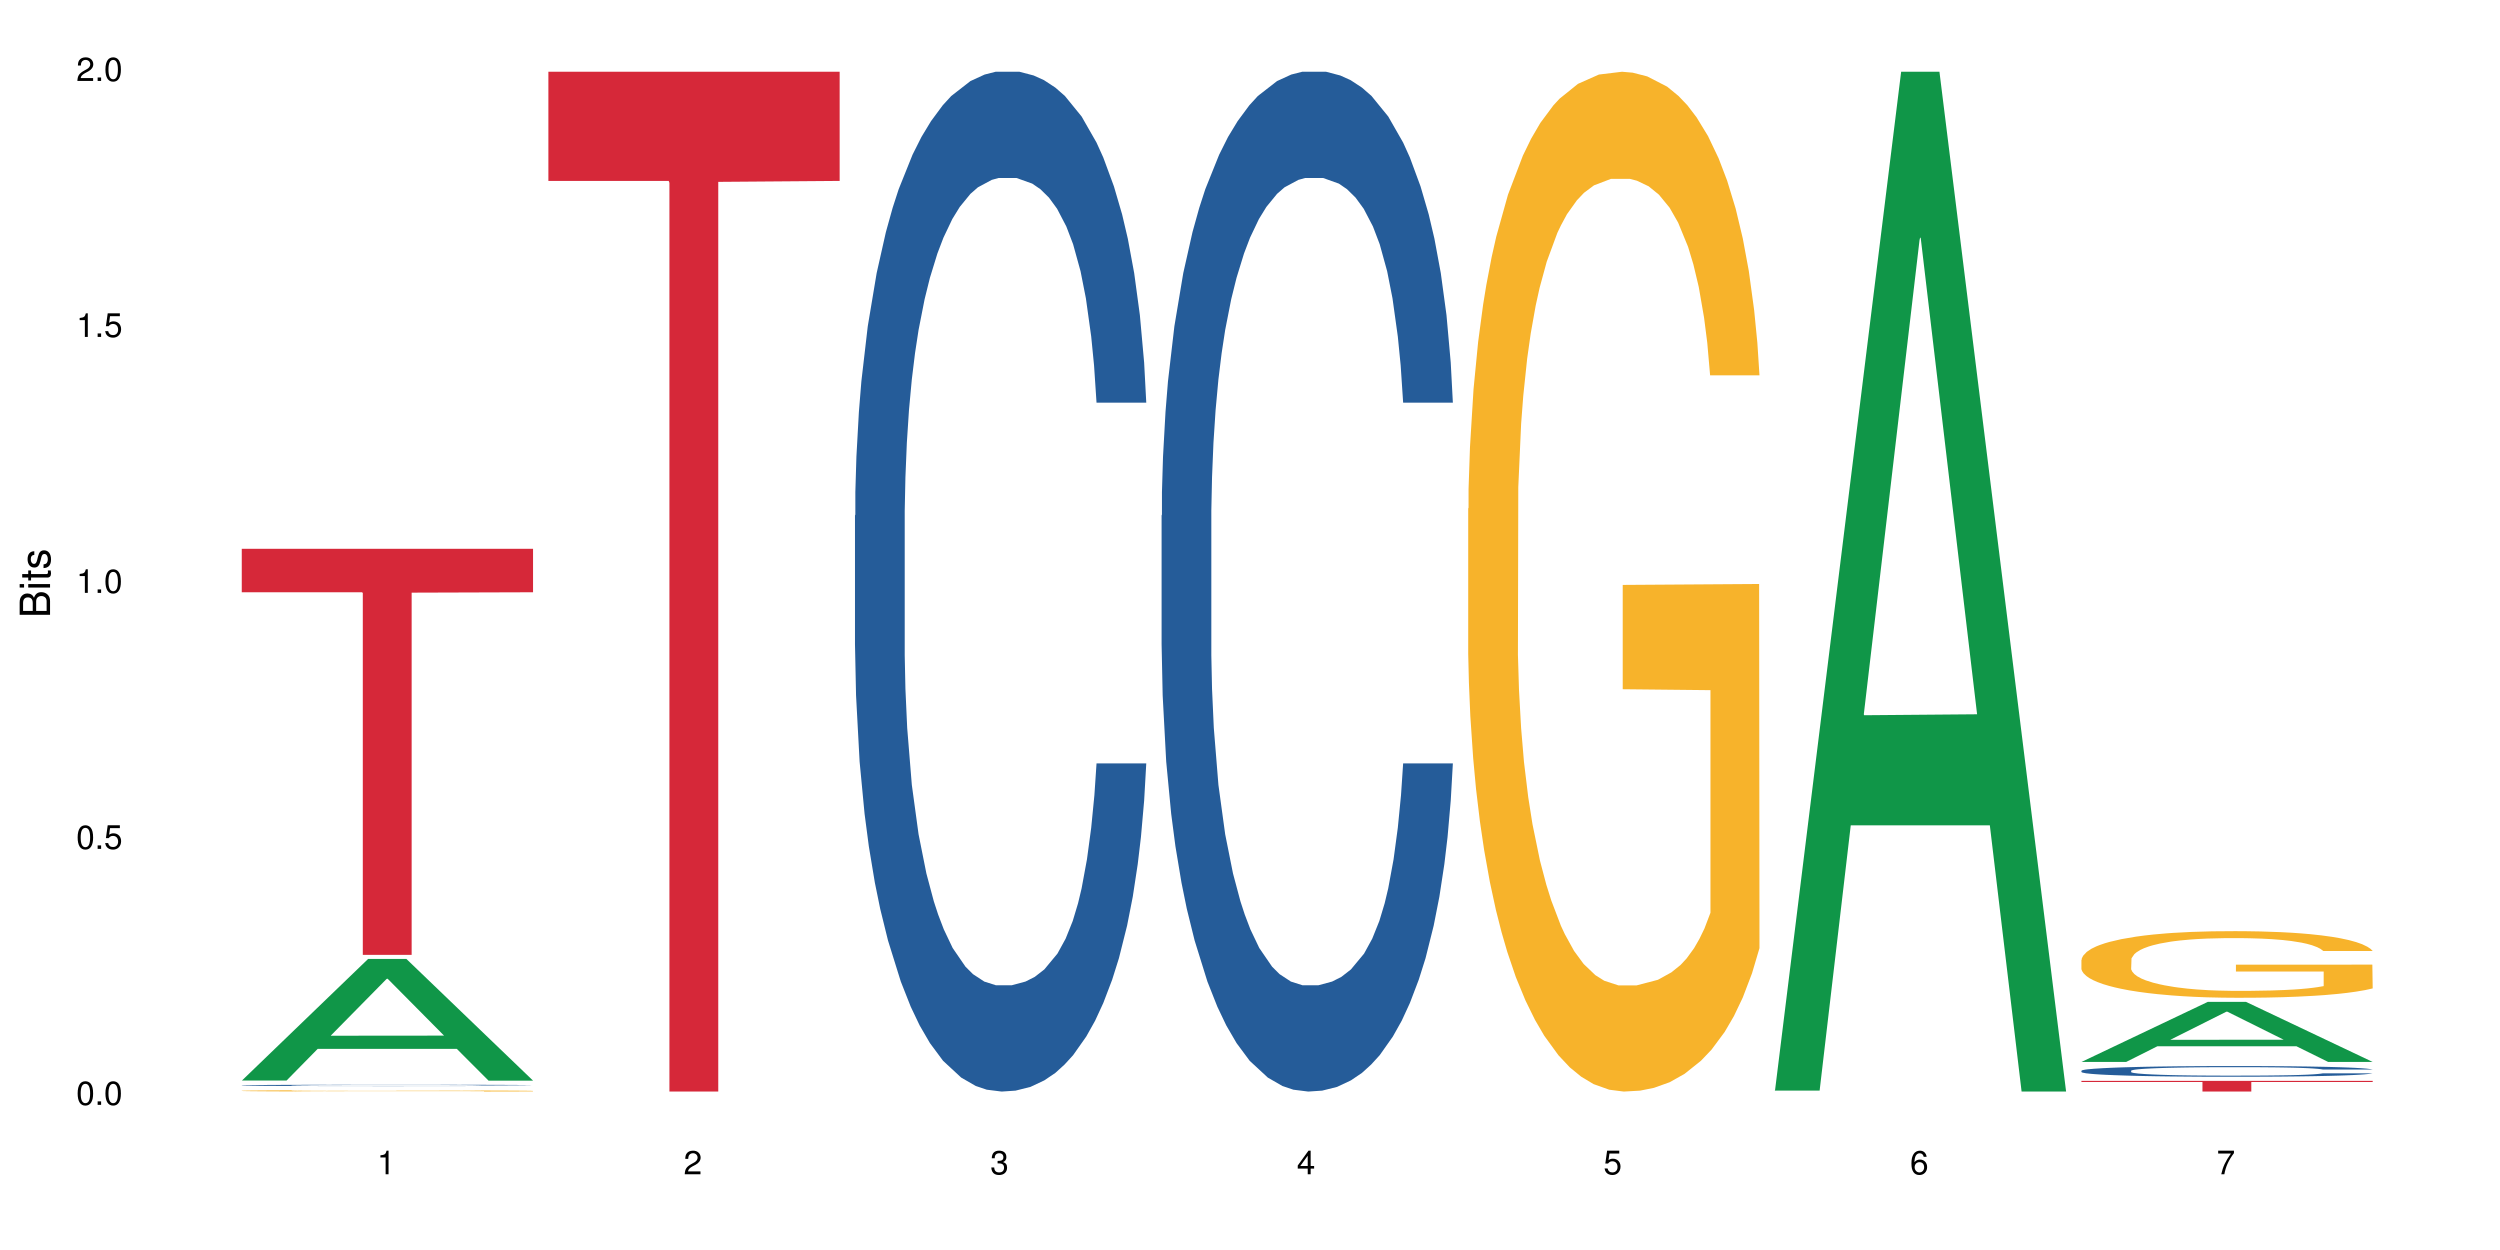 <?xml version="1.0" encoding="UTF-8"?>
<svg xmlns="http://www.w3.org/2000/svg" xmlns:xlink="http://www.w3.org/1999/xlink" width="720pt" height="360pt" viewBox="0 0 720 360" version="1.1">
<defs>
<g>
<symbol overflow="visible" id="glyph0-0">
<path style="stroke:none;" d=""/>
</symbol>
<symbol overflow="visible" id="glyph0-1">
<path style="stroke:none;" d="M 2.641 -6.797 C 2 -6.797 1.422 -6.531 1.078 -6.047 C 0.641 -5.453 0.406 -4.547 0.406 -3.297 C 0.406 -1 1.188 0.219 2.641 0.219 C 4.078 0.219 4.859 -1 4.859 -3.234 C 4.859 -4.562 4.656 -5.438 4.203 -6.047 C 3.844 -6.531 3.281 -6.797 2.641 -6.797 Z M 2.641 -6.047 C 3.547 -6.047 4 -5.125 4 -3.312 C 4 -1.375 3.562 -0.484 2.625 -0.484 C 1.734 -0.484 1.281 -1.422 1.281 -3.281 C 1.281 -5.141 1.734 -6.047 2.641 -6.047 Z M 2.641 -6.047 "/>
</symbol>
<symbol overflow="visible" id="glyph0-2">
<path style="stroke:none;" d="M 1.828 -1 L 0.828 -1 L 0.828 0 L 1.828 0 Z M 1.828 -1 "/>
</symbol>
<symbol overflow="visible" id="glyph0-3">
<path style="stroke:none;" d="M 4.562 -6.797 L 1.062 -6.797 L 0.547 -3.094 L 1.328 -3.094 C 1.719 -3.562 2.047 -3.734 2.578 -3.734 C 3.484 -3.734 4.062 -3.109 4.062 -2.094 C 4.062 -1.125 3.484 -0.531 2.578 -0.531 C 1.828 -0.531 1.375 -0.906 1.188 -1.672 L 0.328 -1.672 C 0.453 -1.109 0.547 -0.844 0.75 -0.594 C 1.125 -0.078 1.828 0.219 2.594 0.219 C 3.969 0.219 4.922 -0.781 4.922 -2.219 C 4.922 -3.562 4.031 -4.484 2.719 -4.484 C 2.25 -4.484 1.859 -4.359 1.469 -4.062 L 1.734 -5.969 L 4.562 -5.969 Z M 4.562 -6.797 "/>
</symbol>
<symbol overflow="visible" id="glyph0-4">
<path style="stroke:none;" d="M 2.484 -4.844 L 2.484 0 L 3.328 0 L 3.328 -6.797 L 2.766 -6.797 C 2.469 -5.75 2.281 -5.609 0.984 -5.453 L 0.984 -4.844 Z M 2.484 -4.844 "/>
</symbol>
<symbol overflow="visible" id="glyph0-5">
<path style="stroke:none;" d="M 4.859 -0.828 L 1.281 -0.828 C 1.359 -1.391 1.672 -1.75 2.5 -2.234 L 3.469 -2.75 C 4.406 -3.266 4.906 -3.969 4.906 -4.812 C 4.906 -5.375 4.672 -5.906 4.266 -6.266 C 3.859 -6.625 3.375 -6.797 2.719 -6.797 C 1.859 -6.797 1.219 -6.5 0.844 -5.922 C 0.609 -5.562 0.5 -5.125 0.484 -4.438 L 1.328 -4.438 C 1.359 -4.906 1.406 -5.188 1.531 -5.406 C 1.75 -5.812 2.188 -6.062 2.703 -6.062 C 3.469 -6.062 4.031 -5.516 4.031 -4.781 C 4.031 -4.25 3.719 -3.797 3.125 -3.438 L 2.234 -2.938 C 0.812 -2.141 0.406 -1.5 0.328 0 L 4.859 0 Z M 4.859 -0.828 "/>
</symbol>
<symbol overflow="visible" id="glyph0-6">
<path style="stroke:none;" d="M 2.125 -3.125 L 2.578 -3.125 C 3.516 -3.125 3.984 -2.703 3.984 -1.891 C 3.984 -1.031 3.469 -0.531 2.578 -0.531 C 1.656 -0.531 1.203 -0.984 1.156 -1.969 L 0.312 -1.969 C 0.344 -1.422 0.438 -1.078 0.609 -0.766 C 0.953 -0.109 1.625 0.219 2.547 0.219 C 3.953 0.219 4.859 -0.609 4.859 -1.906 C 4.859 -2.766 4.516 -3.25 3.703 -3.516 C 4.344 -3.766 4.656 -4.25 4.656 -4.938 C 4.656 -6.109 3.875 -6.797 2.578 -6.797 C 1.203 -6.797 0.484 -6.047 0.453 -4.609 L 1.297 -4.609 C 1.312 -5.016 1.344 -5.25 1.453 -5.453 C 1.641 -5.828 2.062 -6.062 2.594 -6.062 C 3.344 -6.062 3.797 -5.625 3.797 -4.906 C 3.797 -4.422 3.609 -4.141 3.25 -3.984 C 3.016 -3.891 2.719 -3.844 2.125 -3.844 Z M 2.125 -3.125 "/>
</symbol>
<symbol overflow="visible" id="glyph0-7">
<path style="stroke:none;" d="M 3.141 -1.625 L 3.141 0 L 3.984 0 L 3.984 -1.625 L 4.984 -1.625 L 4.984 -2.391 L 3.984 -2.391 L 3.984 -6.797 L 3.359 -6.797 L 0.266 -2.516 L 0.266 -1.625 Z M 3.141 -2.391 L 1 -2.391 L 3.141 -5.359 Z M 3.141 -2.391 "/>
</symbol>
<symbol overflow="visible" id="glyph0-8">
<path style="stroke:none;" d="M 4.781 -5.031 C 4.609 -6.141 3.891 -6.797 2.844 -6.797 C 2.094 -6.797 1.422 -6.438 1.031 -5.828 C 0.609 -5.172 0.406 -4.344 0.406 -3.094 C 0.406 -1.953 0.578 -1.234 0.984 -0.625 C 1.359 -0.078 1.953 0.219 2.703 0.219 C 3.984 0.219 4.922 -0.734 4.922 -2.078 C 4.922 -3.344 4.062 -4.234 2.844 -4.234 C 2.172 -4.234 1.641 -3.969 1.281 -3.469 C 1.281 -5.125 1.828 -6.047 2.797 -6.047 C 3.391 -6.047 3.797 -5.672 3.938 -5.031 Z M 2.734 -3.484 C 3.547 -3.484 4.062 -2.922 4.062 -2 C 4.062 -1.156 3.484 -0.531 2.703 -0.531 C 1.922 -0.531 1.328 -1.188 1.328 -2.047 C 1.328 -2.891 1.906 -3.484 2.734 -3.484 Z M 2.734 -3.484 "/>
</symbol>
<symbol overflow="visible" id="glyph0-9">
<path style="stroke:none;" d="M 4.984 -6.797 L 0.438 -6.797 L 0.438 -5.969 L 4.109 -5.969 C 2.5 -3.656 1.828 -2.234 1.328 0 L 2.219 0 C 2.594 -2.172 3.453 -4.047 4.984 -6.094 Z M 4.984 -6.797 "/>
</symbol>
<symbol overflow="visible" id="glyph1-0">
<path style="stroke:none;" d=""/>
</symbol>
<symbol overflow="visible" id="glyph1-1">
<path style="stroke:none;" d="M 0 -0.953 L 0 -4.891 C 0 -5.719 -0.234 -6.344 -0.734 -6.797 C -1.188 -7.234 -1.812 -7.469 -2.5 -7.469 C -3.547 -7.469 -4.188 -7 -4.625 -5.875 C -4.984 -6.672 -5.641 -7.094 -6.531 -7.094 C -7.156 -7.094 -7.734 -6.859 -8.141 -6.391 C -8.562 -5.938 -8.75 -5.344 -8.75 -4.5 L -8.75 -0.953 Z M -4.984 -2.062 L -7.766 -2.062 L -7.766 -4.219 C -7.766 -4.844 -7.688 -5.203 -7.453 -5.5 C -7.219 -5.812 -6.859 -5.969 -6.375 -5.969 C -5.906 -5.969 -5.531 -5.812 -5.297 -5.5 C -5.062 -5.203 -4.984 -4.844 -4.984 -4.219 Z M -0.984 -2.062 L -4 -2.062 L -4 -4.781 C -4 -5.328 -3.859 -5.688 -3.578 -5.953 C -3.297 -6.219 -2.922 -6.359 -2.484 -6.359 C -2.062 -6.359 -1.688 -6.219 -1.406 -5.953 C -1.109 -5.688 -0.984 -5.328 -0.984 -4.781 Z M -0.984 -2.062 "/>
</symbol>
<symbol overflow="visible" id="glyph1-2">
<path style="stroke:none;" d="M -6.281 -1.797 L -6.281 -0.797 L 0 -0.797 L 0 -1.797 Z M -8.75 -1.797 L -8.75 -0.797 L -7.484 -0.797 L -7.484 -1.797 Z M -8.75 -1.797 "/>
</symbol>
<symbol overflow="visible" id="glyph1-3">
<path style="stroke:none;" d="M -6.281 -3.047 L -6.281 -2.016 L -8.016 -2.016 L -8.016 -1.016 L -6.281 -1.016 L -6.281 -0.172 L -5.469 -0.172 L -5.469 -1.016 L -0.719 -1.016 C -0.078 -1.016 0.281 -1.453 0.281 -2.234 C 0.281 -2.469 0.25 -2.719 0.188 -3.047 L -0.641 -3.047 C -0.609 -2.922 -0.594 -2.766 -0.594 -2.562 C -0.594 -2.141 -0.719 -2.016 -1.156 -2.016 L -5.469 -2.016 L -5.469 -3.047 Z M -6.281 -3.047 "/>
</symbol>
<symbol overflow="visible" id="glyph1-4">
<path style="stroke:none;" d="M -4.531 -5.25 C -5.766 -5.25 -6.469 -4.422 -6.469 -2.969 C -6.469 -1.516 -5.719 -0.562 -4.547 -0.562 C -3.562 -0.562 -3.094 -1.062 -2.734 -2.562 L -2.516 -3.484 C -2.344 -4.188 -2.094 -4.469 -1.625 -4.469 C -1.047 -4.469 -0.641 -3.875 -0.641 -3 C -0.641 -2.453 -0.797 -2 -1.062 -1.75 C -1.25 -1.594 -1.422 -1.531 -1.875 -1.469 L -1.875 -0.406 C -0.422 -0.453 0.281 -1.266 0.281 -2.922 C 0.281 -4.5 -0.5 -5.516 -1.719 -5.516 C -2.656 -5.516 -3.172 -4.984 -3.469 -3.734 L -3.703 -2.766 C -3.891 -1.953 -4.156 -1.609 -4.594 -1.609 C -5.172 -1.609 -5.547 -2.125 -5.547 -2.938 C -5.547 -3.75 -5.203 -4.172 -4.531 -4.203 Z M -4.531 -5.25 "/>
</symbol>
</g>
</defs>
<g id="surface19498">
<rect x="0" y="0" width="720" height="360" style="fill:rgb(100%,100%,100%);fill-opacity:1;stroke:none;"/>
<path style=" stroke:none;fill-rule:nonzero;fill:rgb(6.275%,58.824%,28.235%);fill-opacity:1;" d="M 69.629 311.188 L 69.719 311.156 L 106.016 276.176 L 117.039 276.176 L 153.516 311.223 L 140.703 311.223 L 131.559 302.074 L 91.496 302.074 L 82.535 311.188 L 69.629 311.188 L 95.352 298.289 L 127.887 298.258 L 111.664 281.902 L 111.484 281.867 L 111.305 281.969 L 95.262 298.258 L 95.352 298.289 Z M 69.629 311.188 "/>
<path style=" stroke:none;fill-rule:nonzero;fill:rgb(14.51%,36.078%,60%);fill-opacity:1;" d="M 69.629 312.574 L 69.73 312.57 L 69.73 312.562 L 70.039 312.551 L 70.754 312.531 L 71.473 312.52 L 73.312 312.5 L 75.871 312.477 L 78.531 312.461 L 80.473 312.453 L 82.211 312.445 L 86.203 312.434 L 88.762 312.426 L 91.523 312.418 L 94.898 312.414 L 97.352 312.41 L 102.879 312.402 L 106.969 312.402 L 110.141 312.398 L 116.996 312.398 L 121.086 312.402 L 124.055 312.402 L 127.328 312.406 L 130.09 312.41 L 134.898 312.418 L 139.195 312.43 L 141.141 312.434 L 144.207 312.445 L 146.562 312.457 L 148.199 312.465 L 150.039 312.477 L 151.676 312.496 L 152.902 312.512 L 153.516 312.527 L 139.195 312.527 L 138.48 312.516 L 137.66 312.504 L 136.125 312.488 L 134.59 312.477 L 132.441 312.469 L 130.5 312.461 L 127.84 312.453 L 125.488 312.449 L 123.031 312.445 L 120.68 312.445 L 116.176 312.441 L 109.016 312.441 L 105.027 312.445 L 102.879 312.449 L 99.809 312.453 L 97.66 312.457 L 95.102 312.465 L 93.363 312.473 L 91.215 312.48 L 89.68 312.488 L 87.941 312.5 L 86.918 312.508 L 85.996 312.52 L 85.18 312.531 L 84.566 312.543 L 84.156 312.559 L 83.953 312.57 L 83.953 312.625 L 84.156 312.641 L 84.668 312.656 L 85.996 312.676 L 87.941 312.695 L 90.191 312.711 L 92.34 312.723 L 93.566 312.727 L 95.203 312.734 L 97.762 312.738 L 101.445 312.746 L 103.594 312.75 L 106.867 312.754 L 118.734 312.754 L 121.395 312.75 L 124.156 312.75 L 127.941 312.742 L 130.293 312.738 L 132.34 312.73 L 133.875 312.723 L 134.898 312.719 L 136.434 312.707 L 137.66 312.695 L 138.582 312.68 L 139.195 312.668 L 153.516 312.668 L 152.902 312.684 L 151.984 312.695 L 151.062 312.707 L 149.629 312.719 L 147.992 312.73 L 145.641 312.742 L 143.695 312.754 L 141.141 312.762 L 138.785 312.77 L 136.227 312.773 L 132.441 312.781 L 129.988 312.785 L 127.328 312.789 L 124.156 312.793 L 120.168 312.793 L 115.871 312.797 L 107.582 312.797 L 104.414 312.793 L 100.219 312.789 L 95 312.785 L 91.215 312.777 L 88.25 312.77 L 85.691 312.762 L 82.828 312.754 L 79.145 312.738 L 76.895 312.727 L 75.359 312.715 L 73.621 312.699 L 72.391 312.688 L 70.961 312.668 L 69.938 312.641 L 69.629 312.621 Z M 69.629 312.574 "/>
<path style=" stroke:none;fill-rule:nonzero;fill:rgb(96.863%,70.196%,16.863%);fill-opacity:1;" d="M 69.629 314.145 L 69.73 314.145 L 69.73 314.137 L 70.141 314.121 L 71.164 314.098 L 72.492 314.078 L 73.926 314.066 L 74.848 314.059 L 76.383 314.047 L 77.711 314.039 L 81.086 314.023 L 85.383 314.008 L 87.738 314 L 90.398 313.996 L 94.184 313.988 L 95.922 313.984 L 101.242 313.98 L 107.277 313.977 L 121.191 313.977 L 126.918 313.98 L 130.191 313.984 L 132.75 313.988 L 135.41 313.992 L 138.684 314 L 141.754 314.008 L 144.207 314.016 L 146.664 314.027 L 148.711 314.039 L 150.449 314.051 L 151.984 314.066 L 152.902 314.082 L 153.516 314.094 L 139.297 314.094 L 138.48 314.082 L 137.559 314.07 L 136.023 314.059 L 132.953 314.043 L 130.09 314.035 L 127.637 314.027 L 124.566 314.023 L 121.598 314.02 L 118.223 314.016 L 110.754 314.016 L 105.844 314.02 L 102.98 314.023 L 100.934 314.023 L 98.07 314.031 L 96.332 314.035 L 90.191 314.059 L 89.066 314.066 L 87.633 314.078 L 86.613 314.086 L 85.484 314.102 L 84.871 314.113 L 84.055 314.137 L 83.953 314.203 L 84.258 314.215 L 84.871 314.23 L 85.691 314.242 L 86.918 314.258 L 88.145 314.266 L 90.293 314.281 L 92.137 314.289 L 93.566 314.297 L 96.332 314.305 L 97.457 314.309 L 100.117 314.316 L 102.879 314.32 L 106.254 314.324 L 108.812 314.328 L 124.258 314.328 L 128.145 314.324 L 130.805 314.32 L 132.547 314.32 L 134.695 314.316 L 136.227 314.312 L 137.66 314.309 L 139.398 314.301 L 139.398 314.215 L 114.133 314.215 L 114.133 314.176 L 153.414 314.176 L 153.516 314.316 L 151.367 314.324 L 148.711 314.336 L 146.152 314.34 L 143.492 314.348 L 139.707 314.355 L 136.637 314.359 L 131.93 314.363 L 127.637 314.367 L 123.133 314.371 L 110.242 314.371 L 105.742 314.367 L 102.16 314.363 L 95.613 314.355 L 91.523 314.348 L 88.863 314.344 L 86.102 314.336 L 83.336 314.328 L 80.883 314.316 L 77.609 314.301 L 75.871 314.289 L 74.234 314.277 L 73.004 314.266 L 71.879 314.254 L 71.062 314.242 L 70.242 314.227 L 69.832 314.211 L 69.629 314.199 Z M 69.629 314.145 "/>
<path style=" stroke:none;fill-rule:nonzero;fill:rgb(83.922%,15.686%,22.353%);fill-opacity:1;" d="M 69.629 158.055 L 153.516 158.055 L 153.516 170.57 L 118.555 170.684 L 118.555 274.996 L 104.488 274.996 L 104.488 170.793 L 104.285 170.57 L 69.629 170.57 Z M 69.629 158.055 "/>
<path style=" stroke:none;fill-rule:nonzero;fill:rgb(83.922%,15.686%,22.353%);fill-opacity:1;" d="M 157.934 20.664 L 241.82 20.664 L 241.82 52.102 L 206.859 52.379 L 206.859 314.371 L 192.793 314.371 L 192.793 52.652 L 192.59 52.102 L 157.934 52.102 Z M 157.934 20.664 "/>
<path style=" stroke:none;fill-rule:nonzero;fill:rgb(14.51%,36.078%,60%);fill-opacity:1;" d="M 246.234 148.457 L 246.34 148.188 L 246.34 141.742 L 246.645 131.543 L 247.359 118.656 L 248.078 109.797 L 249.918 93.957 L 252.477 78.652 L 255.137 66.84 L 257.078 59.859 L 258.82 54.492 L 262.809 44.559 L 265.367 39.457 L 268.129 34.891 L 271.504 30.328 L 273.961 27.645 L 279.484 23.348 L 283.578 21.469 L 286.746 20.664 L 293.602 20.664 L 297.695 21.738 L 300.66 23.078 L 303.934 25.227 L 306.695 27.645 L 311.504 33.551 L 315.801 41.066 L 317.746 45.363 L 320.812 53.684 L 323.168 61.738 L 324.805 68.719 L 326.645 78.652 L 328.281 90.734 L 329.512 104.426 L 330.125 115.969 L 315.801 115.969 L 315.086 105.23 L 314.266 96.91 L 312.734 85.902 L 311.199 78.117 L 309.051 70.332 L 307.105 65.23 L 304.445 60.129 L 302.094 56.906 L 299.637 54.492 L 297.285 52.879 L 292.785 51.27 L 287.566 51.27 L 285.621 51.805 L 281.633 53.953 L 279.484 55.832 L 276.414 59.59 L 274.266 63.082 L 271.711 68.449 L 269.969 73.016 L 267.82 79.996 L 266.289 86.172 L 264.547 95.031 L 263.523 101.742 L 262.605 109.258 L 261.785 118.117 L 261.172 127.516 L 260.762 137.449 L 260.559 147.113 L 260.559 188.727 L 260.762 198.391 L 261.273 209.668 L 262.605 226.043 L 264.547 240.273 L 266.797 251.547 L 268.945 259.602 L 270.176 263.359 L 271.812 267.656 L 274.367 273.027 L 278.051 278.395 L 280.199 280.543 L 283.473 282.691 L 286.852 283.766 L 291.352 283.766 L 295.34 282.691 L 298 281.348 L 300.762 279.199 L 304.547 274.637 L 306.902 270.34 L 308.949 265.242 L 310.48 260.141 L 311.504 255.844 L 313.039 247.52 L 314.266 238.395 L 315.188 228.996 L 315.801 219.867 L 330.125 219.867 L 329.512 230.609 L 328.59 241.078 L 327.668 248.863 L 326.238 258.262 L 324.602 266.582 L 322.246 275.98 L 320.305 282.152 L 317.746 288.867 L 315.391 293.969 L 312.836 298.531 L 309.051 303.898 L 306.594 306.586 L 303.934 309 L 300.762 311.148 L 296.773 313.027 L 292.477 314.102 L 288.488 314.371 L 284.191 313.832 L 281.02 312.762 L 276.824 310.344 L 271.605 305.512 L 267.82 300.41 L 264.855 295.309 L 262.297 289.941 L 259.434 282.691 L 255.75 270.879 L 253.5 261.75 L 251.965 254.234 L 250.227 243.762 L 248.996 234.367 L 247.566 219.332 L 246.543 200.27 L 246.234 185.504 Z M 246.234 148.457 "/>
<path style=" stroke:none;fill-rule:nonzero;fill:rgb(14.51%,36.078%,60%);fill-opacity:1;" d="M 334.539 148.457 L 334.641 148.188 L 334.641 141.742 L 334.949 131.543 L 335.664 118.656 L 336.379 109.797 L 338.223 93.957 L 340.781 78.652 L 343.441 66.84 L 345.383 59.859 L 347.121 54.492 L 351.113 44.559 L 353.668 39.457 L 356.434 34.891 L 359.809 30.328 L 362.262 27.645 L 367.789 23.348 L 371.879 21.469 L 375.051 20.664 L 381.906 20.664 L 385.996 21.738 L 388.965 23.078 L 392.238 25.227 L 395 27.645 L 399.809 33.551 L 404.105 41.066 L 406.047 45.363 L 409.117 53.684 L 411.469 61.738 L 413.109 68.719 L 414.949 78.652 L 416.586 90.734 L 417.812 104.426 L 418.426 115.969 L 404.105 115.969 L 403.391 105.23 L 402.57 96.91 L 401.035 85.902 L 399.5 78.117 L 397.352 70.332 L 395.41 65.23 L 392.75 60.129 L 390.395 56.906 L 387.941 54.492 L 385.59 52.879 L 381.086 51.27 L 375.871 51.27 L 373.926 51.805 L 369.938 53.953 L 367.789 55.832 L 364.719 59.59 L 362.57 63.082 L 360.012 68.449 L 358.273 73.016 L 356.125 79.996 L 354.59 86.172 L 352.852 95.031 L 351.828 101.742 L 350.906 109.258 L 350.09 118.117 L 349.477 127.516 L 349.066 137.449 L 348.863 147.113 L 348.863 188.727 L 349.066 198.391 L 349.578 209.668 L 350.906 226.043 L 352.852 240.273 L 355.102 251.547 L 357.25 259.602 L 358.477 263.359 L 360.113 267.656 L 362.672 273.027 L 366.355 278.395 L 368.504 280.543 L 371.777 282.691 L 375.152 283.766 L 379.656 283.766 L 383.645 282.691 L 386.305 281.348 L 389.066 279.199 L 392.852 274.637 L 395.203 270.34 L 397.25 265.242 L 398.785 260.141 L 399.809 255.844 L 401.344 247.52 L 402.57 238.395 L 403.492 228.996 L 404.105 219.867 L 418.426 219.867 L 417.812 230.609 L 416.895 241.078 L 415.973 248.863 L 414.539 258.262 L 412.902 266.582 L 410.551 275.98 L 408.605 282.152 L 406.047 288.867 L 403.695 293.969 L 401.137 298.531 L 397.352 303.898 L 394.898 306.586 L 392.238 309 L 389.066 311.148 L 385.078 313.027 L 380.781 314.102 L 376.789 314.371 L 372.492 313.832 L 369.32 312.762 L 365.129 310.344 L 359.91 305.512 L 356.125 300.41 L 353.16 295.309 L 350.602 289.941 L 347.734 282.691 L 344.055 270.879 L 341.801 261.75 L 340.27 254.234 L 338.527 243.762 L 337.301 234.367 L 335.867 219.332 L 334.848 200.27 L 334.539 185.504 Z M 334.539 148.457 "/>
<path style=" stroke:none;fill-rule:nonzero;fill:rgb(96.863%,70.196%,16.863%);fill-opacity:1;" d="M 422.844 146.461 L 422.945 146.191 L 422.945 140.828 L 423.355 128.758 L 424.375 112.129 L 425.707 98.449 L 427.141 87.719 L 428.059 82.086 L 429.594 74.039 L 430.926 68.141 L 434.301 56.07 L 438.598 44.805 L 440.949 39.977 L 443.609 35.414 L 447.395 30.32 L 449.133 28.441 L 454.453 24.148 L 460.488 21.469 L 467.141 20.664 L 470.207 20.93 L 474.402 22.004 L 480.133 24.953 L 483.406 27.637 L 485.965 30.32 L 488.621 33.805 L 491.898 39.172 L 494.965 45.609 L 497.422 52.047 L 499.875 60.094 L 501.922 68.676 L 503.66 78.062 L 505.195 89.328 L 506.117 98.715 L 506.73 108.105 L 492.512 108.105 L 491.691 98.715 L 490.77 91.477 L 489.238 82.625 L 487.703 76.188 L 486.168 71.09 L 483.305 64.117 L 480.848 59.824 L 477.777 56.07 L 474.812 53.656 L 471.438 52.047 L 469.391 51.508 L 463.969 51.508 L 459.059 53.387 L 456.191 55.531 L 454.148 57.68 L 451.281 61.703 L 449.543 64.922 L 448.52 67.066 L 445.453 75.383 L 443.406 82.891 L 442.281 87.988 L 440.848 96.035 L 439.824 103.277 L 438.699 114.004 L 438.086 122.051 L 437.266 140.293 L 437.164 188.574 L 437.473 198.766 L 438.086 209.762 L 438.902 219.418 L 440.133 229.609 L 441.359 237.391 L 443.508 247.852 L 445.348 254.824 L 446.781 259.383 L 449.543 266.625 L 450.668 269.039 L 453.328 273.867 L 456.09 277.625 L 459.465 280.844 L 462.023 282.453 L 466.117 283.793 L 471.332 283.793 L 477.473 282.184 L 481.359 280.039 L 484.02 277.891 L 485.758 276.016 L 487.906 273.062 L 489.441 270.383 L 490.875 267.43 L 492.613 262.871 L 492.613 198.766 L 467.344 198.496 L 467.344 168.457 L 506.629 168.188 L 506.73 273.062 L 504.582 280.305 L 501.922 287.281 L 499.363 292.645 L 496.703 297.203 L 492.918 302.301 L 489.852 305.52 L 485.145 309.273 L 480.848 311.688 L 476.348 313.297 L 472.355 314.102 L 467.652 314.371 L 463.457 313.836 L 458.957 312.227 L 455.375 310.078 L 452.102 307.398 L 448.828 303.91 L 444.734 298.277 L 442.074 293.719 L 439.312 288.086 L 436.551 281.379 L 434.094 274.137 L 432.457 268.504 L 430.82 262.066 L 429.082 254.02 L 427.445 244.898 L 426.219 236.586 L 425.094 227.195 L 424.273 218.344 L 423.457 206.277 L 423.047 196.621 L 422.844 188.305 Z M 422.844 146.461 "/>
<path style=" stroke:none;fill-rule:nonzero;fill:rgb(6.275%,58.824%,28.235%);fill-opacity:1;" d="M 511.145 314.094 L 511.234 313.82 L 547.531 20.664 L 558.559 20.664 L 595.035 314.371 L 582.219 314.371 L 573.074 237.703 L 533.016 237.703 L 524.051 314.094 L 511.145 314.094 L 536.867 205.988 L 569.402 205.711 L 553.18 68.648 L 553 68.375 L 552.82 69.199 L 536.777 205.711 L 536.867 205.988 Z M 511.145 314.094 "/>
<path style=" stroke:none;fill-rule:nonzero;fill:rgb(6.275%,58.824%,28.235%);fill-opacity:1;" d="M 599.449 305.828 L 599.539 305.809 L 635.836 288.543 L 646.859 288.543 L 683.336 305.844 L 670.52 305.844 L 661.379 301.328 L 621.316 301.328 L 612.355 305.828 L 599.449 305.828 L 625.172 299.461 L 657.703 299.441 L 641.484 291.371 L 641.305 291.355 L 641.125 291.402 L 625.082 299.441 L 625.172 299.461 Z M 599.449 305.828 "/>
<path style=" stroke:none;fill-rule:nonzero;fill:rgb(14.51%,36.078%,60%);fill-opacity:1;" d="M 599.449 308.363 L 599.551 308.363 L 599.551 308.293 L 599.859 308.188 L 600.574 308.051 L 601.289 307.957 L 603.133 307.793 L 605.688 307.633 L 608.348 307.508 L 610.293 307.434 L 612.031 307.379 L 616.023 307.273 L 618.578 307.219 L 621.34 307.172 L 624.719 307.125 L 627.172 307.094 L 632.695 307.051 L 636.789 307.031 L 639.961 307.023 L 646.816 307.023 L 650.906 307.035 L 653.875 307.047 L 657.148 307.07 L 659.91 307.094 L 664.719 307.156 L 669.016 307.238 L 670.957 307.281 L 674.027 307.367 L 676.379 307.453 L 678.016 307.527 L 679.859 307.633 L 681.496 307.758 L 682.723 307.902 L 683.336 308.023 L 669.016 308.023 L 668.297 307.91 L 667.48 307.824 L 665.945 307.707 L 664.41 307.625 L 662.262 307.543 L 660.32 307.488 L 657.66 307.438 L 655.305 307.402 L 652.852 307.379 L 650.496 307.359 L 645.996 307.344 L 640.777 307.344 L 638.836 307.348 L 634.844 307.371 L 632.695 307.391 L 629.629 307.43 L 627.48 307.469 L 624.922 307.523 L 623.184 307.57 L 621.035 307.645 L 619.5 307.711 L 617.762 307.805 L 616.738 307.875 L 615.816 307.953 L 615 308.047 L 614.387 308.145 L 613.977 308.25 L 613.77 308.352 L 613.77 308.785 L 613.977 308.887 L 614.488 309.008 L 615.816 309.18 L 617.762 309.328 L 620.012 309.445 L 622.16 309.531 L 623.387 309.57 L 625.023 309.617 L 627.582 309.672 L 631.266 309.73 L 633.414 309.75 L 636.688 309.773 L 640.062 309.785 L 644.562 309.785 L 648.555 309.773 L 651.215 309.762 L 653.977 309.738 L 657.762 309.688 L 660.113 309.645 L 662.16 309.59 L 663.695 309.535 L 664.719 309.492 L 666.254 309.406 L 667.48 309.309 L 668.402 309.211 L 669.016 309.113 L 683.336 309.113 L 682.723 309.227 L 681.801 309.336 L 680.883 309.418 L 679.449 309.516 L 677.812 309.605 L 675.461 309.703 L 673.516 309.77 L 670.957 309.84 L 668.605 309.891 L 666.047 309.941 L 662.262 309.996 L 659.809 310.023 L 657.148 310.051 L 653.977 310.074 L 649.988 310.094 L 645.691 310.105 L 641.699 310.105 L 637.402 310.102 L 634.23 310.09 L 630.039 310.062 L 624.82 310.012 L 621.035 309.961 L 618.066 309.906 L 615.512 309.852 L 612.645 309.773 L 608.965 309.648 L 606.711 309.555 L 605.18 309.477 L 603.438 309.363 L 602.211 309.266 L 600.777 309.109 L 599.754 308.91 L 599.449 308.754 Z M 599.449 308.363 "/>
<path style=" stroke:none;fill-rule:nonzero;fill:rgb(96.863%,70.196%,16.863%);fill-opacity:1;" d="M 599.449 276.395 L 599.551 276.375 L 599.551 276.023 L 599.961 275.234 L 600.984 274.148 L 602.312 273.254 L 603.746 272.555 L 604.668 272.188 L 606.199 271.66 L 607.531 271.273 L 610.906 270.484 L 615.203 269.75 L 617.555 269.434 L 620.215 269.137 L 624 268.805 L 625.742 268.68 L 631.059 268.398 L 637.098 268.223 L 643.746 268.172 L 646.816 268.191 L 651.008 268.258 L 656.738 268.453 L 660.012 268.629 L 662.57 268.805 L 665.23 269.031 L 668.504 269.383 L 671.57 269.801 L 674.027 270.223 L 676.484 270.75 L 678.527 271.309 L 680.27 271.922 L 681.801 272.66 L 682.723 273.273 L 683.336 273.887 L 669.117 273.887 L 668.297 273.273 L 667.379 272.801 L 665.844 272.223 L 664.309 271.801 L 662.773 271.469 L 659.91 271.012 L 657.453 270.73 L 654.387 270.484 L 651.418 270.328 L 648.043 270.223 L 645.996 270.188 L 640.574 270.188 L 635.664 270.309 L 632.801 270.449 L 630.754 270.59 L 627.891 270.855 L 626.148 271.062 L 625.125 271.203 L 622.059 271.746 L 620.012 272.238 L 618.887 272.57 L 617.453 273.098 L 616.43 273.57 L 615.305 274.273 L 614.691 274.797 L 613.875 275.988 L 613.77 279.145 L 614.078 279.809 L 614.691 280.527 L 615.512 281.16 L 616.738 281.828 L 617.965 282.336 L 620.113 283.02 L 621.957 283.473 L 623.387 283.773 L 626.148 284.246 L 627.273 284.402 L 629.934 284.719 L 632.695 284.965 L 636.074 285.176 L 638.629 285.277 L 642.723 285.367 L 647.941 285.367 L 654.078 285.262 L 657.965 285.121 L 660.625 284.98 L 662.363 284.859 L 664.512 284.664 L 666.047 284.492 L 667.48 284.297 L 669.219 284 L 669.219 279.809 L 643.949 279.793 L 643.949 277.828 L 683.234 277.812 L 683.336 284.664 L 681.188 285.141 L 678.527 285.594 L 675.973 285.945 L 673.312 286.242 L 669.527 286.578 L 666.457 286.785 L 661.75 287.031 L 657.453 287.191 L 652.953 287.297 L 648.965 287.348 L 644.258 287.363 L 640.062 287.328 L 635.562 287.227 L 631.98 287.086 L 628.707 286.91 L 625.434 286.68 L 621.34 286.312 L 618.684 286.016 L 615.918 285.648 L 613.156 285.211 L 610.703 284.734 L 609.066 284.367 L 607.43 283.945 L 605.688 283.422 L 604.051 282.824 L 602.824 282.281 L 601.699 281.668 L 600.883 281.09 L 600.062 280.301 L 599.652 279.672 L 599.449 279.125 Z M 599.449 276.395 "/>
<path style=" stroke:none;fill-rule:nonzero;fill:rgb(83.922%,15.686%,22.353%);fill-opacity:1;" d="M 599.449 311.285 L 683.336 311.285 L 683.336 311.617 L 648.375 311.621 L 648.375 314.371 L 634.309 314.371 L 634.309 311.621 L 634.105 311.617 L 599.449 311.617 Z M 599.449 311.285 "/>
<g style="fill:rgb(0%,0%,0%);fill-opacity:1;">
  <use xlink:href="#glyph0-1" x="21.957" y="318.198"/>
  <use xlink:href="#glyph0-2" x="27.291" y="318.198"/>
  <use xlink:href="#glyph0-1" x="29.958" y="318.198"/>
</g>
<g style="fill:rgb(0%,0%,0%);fill-opacity:1;">
  <use xlink:href="#glyph0-1" x="21.957" y="244.476"/>
  <use xlink:href="#glyph0-2" x="27.291" y="244.476"/>
  <use xlink:href="#glyph0-3" x="29.958" y="244.476"/>
</g>
<g style="fill:rgb(0%,0%,0%);fill-opacity:1;">
  <use xlink:href="#glyph0-4" x="21.957" y="170.753"/>
  <use xlink:href="#glyph0-2" x="27.291" y="170.753"/>
  <use xlink:href="#glyph0-1" x="29.958" y="170.753"/>
</g>
<g style="fill:rgb(0%,0%,0%);fill-opacity:1;">
  <use xlink:href="#glyph0-4" x="21.957" y="97.034"/>
  <use xlink:href="#glyph0-2" x="27.291" y="97.034"/>
  <use xlink:href="#glyph0-3" x="29.958" y="97.034"/>
</g>
<g style="fill:rgb(0%,0%,0%);fill-opacity:1;">
  <use xlink:href="#glyph0-5" x="21.957" y="23.312"/>
  <use xlink:href="#glyph0-2" x="27.291" y="23.312"/>
  <use xlink:href="#glyph0-1" x="29.958" y="23.312"/>
</g>
<g style="fill:rgb(0%,0%,0%);fill-opacity:1;">
  <use xlink:href="#glyph0-4" x="108.574" y="338.19"/>
</g>
<g style="fill:rgb(0%,0%,0%);fill-opacity:1;">
  <use xlink:href="#glyph0-5" x="196.875" y="338.19"/>
</g>
<g style="fill:rgb(0%,0%,0%);fill-opacity:1;">
  <use xlink:href="#glyph0-6" x="285.18" y="338.19"/>
</g>
<g style="fill:rgb(0%,0%,0%);fill-opacity:1;">
  <use xlink:href="#glyph0-7" x="373.484" y="338.19"/>
</g>
<g style="fill:rgb(0%,0%,0%);fill-opacity:1;">
  <use xlink:href="#glyph0-3" x="461.785" y="338.19"/>
</g>
<g style="fill:rgb(0%,0%,0%);fill-opacity:1;">
  <use xlink:href="#glyph0-8" x="550.09" y="338.19"/>
</g>
<g style="fill:rgb(0%,0%,0%);fill-opacity:1;">
  <use xlink:href="#glyph0-9" x="638.395" y="338.19"/>
</g>
<g style="fill:rgb(0%,0%,0%);fill-opacity:1;">
  <use xlink:href="#glyph1-1" x="14.412" y="178.016"/>
  <use xlink:href="#glyph1-2" x="14.412" y="170.012"/>
  <use xlink:href="#glyph1-3" x="14.412" y="167.348"/>
  <use xlink:href="#glyph1-4" x="14.412" y="164.012"/>
</g>
</g>
</svg>
